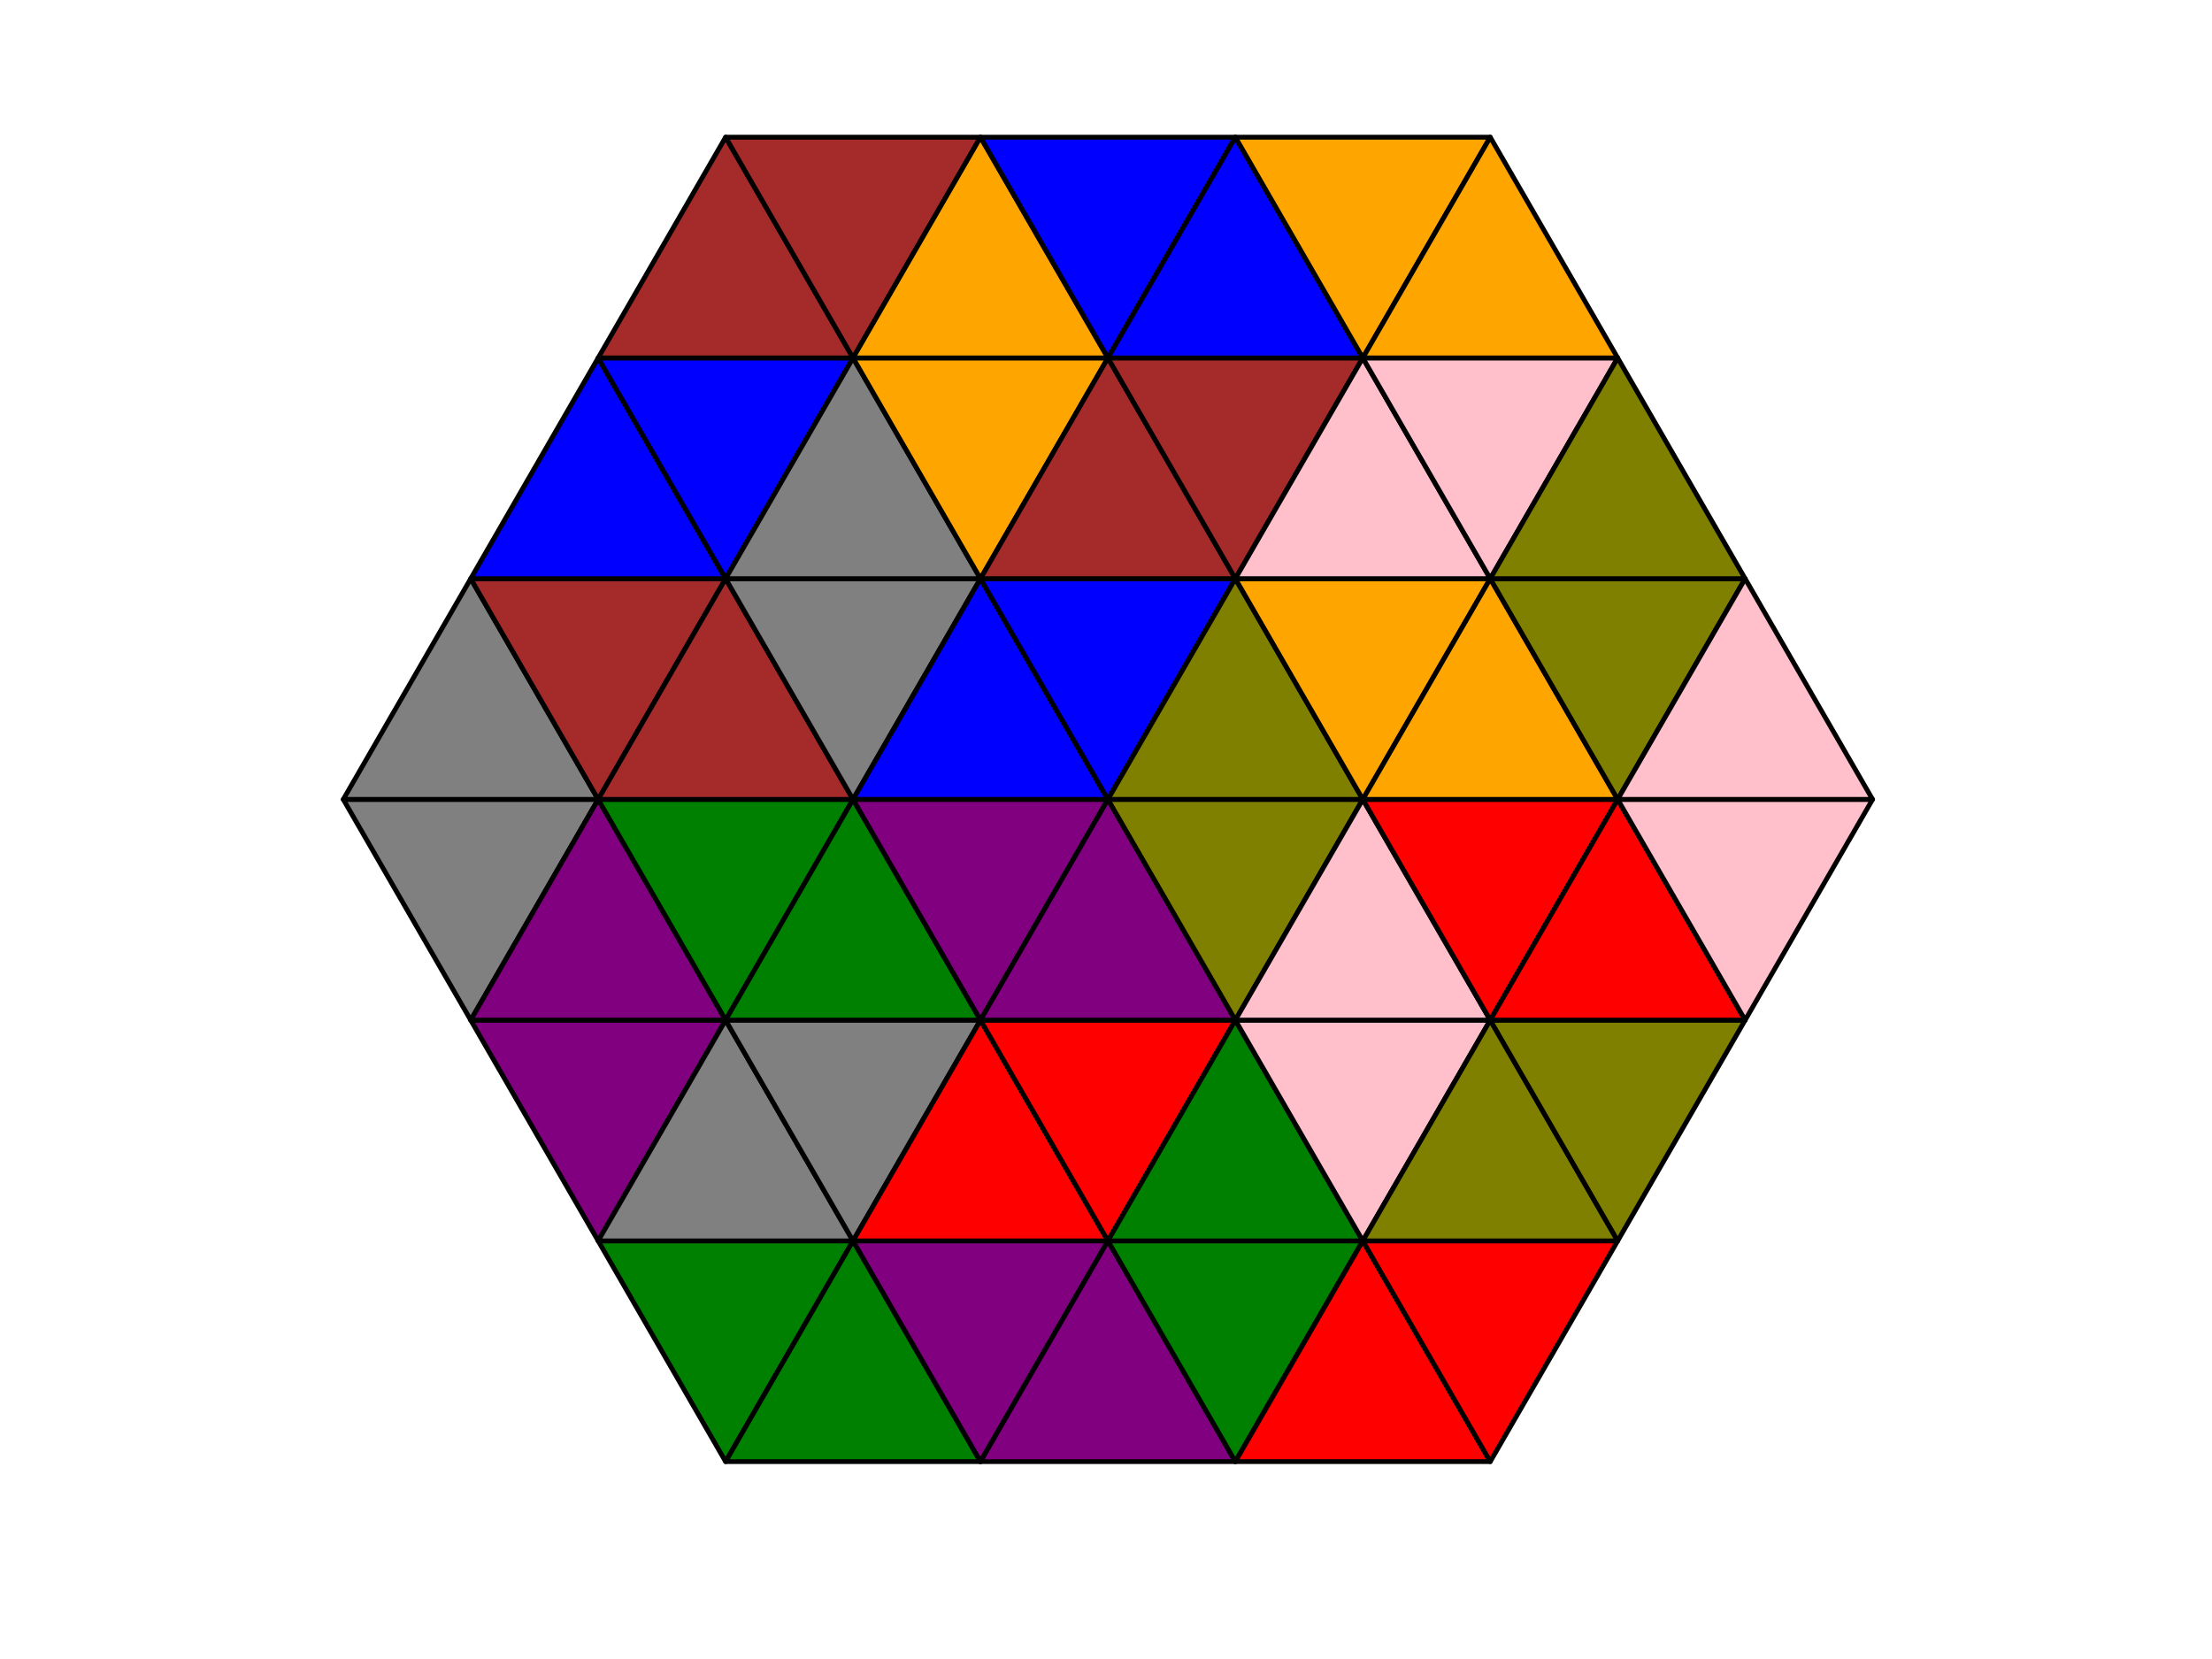 <?xml version="1.0" encoding="utf-8" standalone="no"?>
<!DOCTYPE svg PUBLIC "-//W3C//DTD SVG 1.1//EN"
  "http://www.w3.org/Graphics/SVG/1.1/DTD/svg11.dtd">
<!-- Created with matplotlib (http://matplotlib.org/) -->
<svg height="345pt" version="1.1" viewBox="0 0 460 345" width="460pt" xmlns="http://www.w3.org/2000/svg" xmlns:xlink="http://www.w3.org/1999/xlink">
 <defs>
  <style type="text/css">
*{stroke-linecap:butt;stroke-linejoin:round;}
  </style>
 </defs>
 <g id="figure_1">
  <g id="patch_1">
   <path d="M 0 345.6 
L 460.8 345.6 
L 460.8 0 
L 0 0 
z
" style="fill:#ffffff;"/>
  </g>
  <g id="axes_1">
   <g id="patch_2">
    <path clip-path="url(#p76dffeff33)" d="M 97.889 212.143 
L 124.391 166.24 
L 71.387 166.24 
z
" style="fill:#808080;stroke:#000000;stroke-linejoin:miter;"/>
   </g>
   <g id="patch_3">
    <path clip-path="url(#p76dffeff33)" d="M 71.387 166.24 
L 124.391 166.24 
L 97.889 120.337 
z
" style="fill:#808080;stroke:#000000;stroke-linejoin:miter;"/>
   </g>
   <g id="patch_4">
    <path clip-path="url(#p76dffeff33)" d="M 124.391 166.24 
L 150.894 120.337 
L 97.889 120.337 
z
" style="fill:#a52a2a;stroke:#000000;stroke-linejoin:miter;"/>
   </g>
   <g id="patch_5">
    <path clip-path="url(#p76dffeff33)" d="M 97.889 120.337 
L 150.894 120.337 
L 124.391 74.434 
z
" style="fill:#0000ff;stroke:#000000;stroke-linejoin:miter;"/>
   </g>
   <g id="patch_6">
    <path clip-path="url(#p76dffeff33)" d="M 150.894 120.337 
L 177.396 74.434 
L 124.391 74.434 
z
" style="fill:#0000ff;stroke:#000000;stroke-linejoin:miter;"/>
   </g>
   <g id="patch_7">
    <path clip-path="url(#p76dffeff33)" d="M 124.391 74.434 
L 177.396 74.434 
L 150.894 28.531 
z
" style="fill:#a52a2a;stroke:#000000;stroke-linejoin:miter;"/>
   </g>
   <g id="patch_8">
    <path clip-path="url(#p76dffeff33)" d="M 177.396 74.434 
L 203.898 28.531 
L 150.894 28.531 
z
" style="fill:#a52a2a;stroke:#000000;stroke-linejoin:miter;"/>
   </g>
   <g id="patch_9">
    <path clip-path="url(#p76dffeff33)" d="M 124.391 258.046 
L 150.894 212.143 
L 97.889 212.143 
z
" style="fill:#800080;stroke:#000000;stroke-linejoin:miter;"/>
   </g>
   <g id="patch_10">
    <path clip-path="url(#p76dffeff33)" d="M 97.889 212.143 
L 150.894 212.143 
L 124.391 166.24 
z
" style="fill:#800080;stroke:#000000;stroke-linejoin:miter;"/>
   </g>
   <g id="patch_11">
    <path clip-path="url(#p76dffeff33)" d="M 150.894 212.143 
L 177.396 166.24 
L 124.391 166.24 
z
" style="fill:#008000;stroke:#000000;stroke-linejoin:miter;"/>
   </g>
   <g id="patch_12">
    <path clip-path="url(#p76dffeff33)" d="M 124.391 166.24 
L 177.396 166.24 
L 150.894 120.337 
z
" style="fill:#a52a2a;stroke:#000000;stroke-linejoin:miter;"/>
   </g>
   <g id="patch_13">
    <path clip-path="url(#p76dffeff33)" d="M 177.396 166.24 
L 203.898 120.337 
L 150.894 120.337 
z
" style="fill:#808080;stroke:#000000;stroke-linejoin:miter;"/>
   </g>
   <g id="patch_14">
    <path clip-path="url(#p76dffeff33)" d="M 150.894 120.337 
L 203.898 120.337 
L 177.396 74.434 
z
" style="fill:#808080;stroke:#000000;stroke-linejoin:miter;"/>
   </g>
   <g id="patch_15">
    <path clip-path="url(#p76dffeff33)" d="M 203.898 120.337 
L 230.4 74.434 
L 177.396 74.434 
z
" style="fill:#ffa500;stroke:#000000;stroke-linejoin:miter;"/>
   </g>
   <g id="patch_16">
    <path clip-path="url(#p76dffeff33)" d="M 177.396 74.434 
L 230.4 74.434 
L 203.898 28.531 
z
" style="fill:#ffa500;stroke:#000000;stroke-linejoin:miter;"/>
   </g>
   <g id="patch_17">
    <path clip-path="url(#p76dffeff33)" d="M 230.4 74.434 
L 256.902 28.531 
L 203.898 28.531 
z
" style="fill:#0000ff;stroke:#000000;stroke-linejoin:miter;"/>
   </g>
   <g id="patch_18">
    <path clip-path="url(#p76dffeff33)" d="M 150.894 303.949 
L 177.396 258.046 
L 124.391 258.046 
z
" style="fill:#008000;stroke:#000000;stroke-linejoin:miter;"/>
   </g>
   <g id="patch_19">
    <path clip-path="url(#p76dffeff33)" d="M 124.391 258.046 
L 177.396 258.046 
L 150.894 212.143 
z
" style="fill:#808080;stroke:#000000;stroke-linejoin:miter;"/>
   </g>
   <g id="patch_20">
    <path clip-path="url(#p76dffeff33)" d="M 177.396 258.046 
L 203.898 212.143 
L 150.894 212.143 
z
" style="fill:#808080;stroke:#000000;stroke-linejoin:miter;"/>
   </g>
   <g id="patch_21">
    <path clip-path="url(#p76dffeff33)" d="M 150.894 212.143 
L 203.898 212.143 
L 177.396 166.24 
z
" style="fill:#008000;stroke:#000000;stroke-linejoin:miter;"/>
   </g>
   <g id="patch_22">
    <path clip-path="url(#p76dffeff33)" d="M 203.898 212.143 
L 230.4 166.24 
L 177.396 166.24 
z
" style="fill:#800080;stroke:#000000;stroke-linejoin:miter;"/>
   </g>
   <g id="patch_23">
    <path clip-path="url(#p76dffeff33)" d="M 177.396 166.24 
L 230.4 166.24 
L 203.898 120.337 
z
" style="fill:#0000ff;stroke:#000000;stroke-linejoin:miter;"/>
   </g>
   <g id="patch_24">
    <path clip-path="url(#p76dffeff33)" d="M 230.4 166.24 
L 256.902 120.337 
L 203.898 120.337 
z
" style="fill:#0000ff;stroke:#000000;stroke-linejoin:miter;"/>
   </g>
   <g id="patch_25">
    <path clip-path="url(#p76dffeff33)" d="M 203.898 120.337 
L 256.902 120.337 
L 230.4 74.434 
z
" style="fill:#a52a2a;stroke:#000000;stroke-linejoin:miter;"/>
   </g>
   <g id="patch_26">
    <path clip-path="url(#p76dffeff33)" d="M 256.902 120.337 
L 283.404 74.434 
L 230.4 74.434 
z
" style="fill:#a52a2a;stroke:#000000;stroke-linejoin:miter;"/>
   </g>
   <g id="patch_27">
    <path clip-path="url(#p76dffeff33)" d="M 230.4 74.434 
L 283.404 74.434 
L 256.902 28.531 
z
" style="fill:#0000ff;stroke:#000000;stroke-linejoin:miter;"/>
   </g>
   <g id="patch_28">
    <path clip-path="url(#p76dffeff33)" d="M 283.404 74.434 
L 309.906 28.531 
L 256.902 28.531 
z
" style="fill:#ffa500;stroke:#000000;stroke-linejoin:miter;"/>
   </g>
   <g id="patch_29">
    <path clip-path="url(#p76dffeff33)" d="M 150.894 303.949 
L 203.898 303.949 
L 177.396 258.046 
z
" style="fill:#008000;stroke:#000000;stroke-linejoin:miter;"/>
   </g>
   <g id="patch_30">
    <path clip-path="url(#p76dffeff33)" d="M 203.898 303.949 
L 230.4 258.046 
L 177.396 258.046 
z
" style="fill:#800080;stroke:#000000;stroke-linejoin:miter;"/>
   </g>
   <g id="patch_31">
    <path clip-path="url(#p76dffeff33)" d="M 177.396 258.046 
L 230.4 258.046 
L 203.898 212.143 
z
" style="fill:#ff0000;stroke:#000000;stroke-linejoin:miter;"/>
   </g>
   <g id="patch_32">
    <path clip-path="url(#p76dffeff33)" d="M 230.4 258.046 
L 256.902 212.143 
L 203.898 212.143 
z
" style="fill:#ff0000;stroke:#000000;stroke-linejoin:miter;"/>
   </g>
   <g id="patch_33">
    <path clip-path="url(#p76dffeff33)" d="M 203.898 212.143 
L 256.902 212.143 
L 230.4 166.24 
z
" style="fill:#800080;stroke:#000000;stroke-linejoin:miter;"/>
   </g>
   <g id="patch_34">
    <path clip-path="url(#p76dffeff33)" d="M 256.902 212.143 
L 283.404 166.24 
L 230.4 166.24 
z
" style="fill:#808000;stroke:#000000;stroke-linejoin:miter;"/>
   </g>
   <g id="patch_35">
    <path clip-path="url(#p76dffeff33)" d="M 230.4 166.24 
L 283.404 166.24 
L 256.902 120.337 
z
" style="fill:#808000;stroke:#000000;stroke-linejoin:miter;"/>
   </g>
   <g id="patch_36">
    <path clip-path="url(#p76dffeff33)" d="M 283.404 166.24 
L 309.906 120.337 
L 256.902 120.337 
z
" style="fill:#ffa500;stroke:#000000;stroke-linejoin:miter;"/>
   </g>
   <g id="patch_37">
    <path clip-path="url(#p76dffeff33)" d="M 256.902 120.337 
L 309.906 120.337 
L 283.404 74.434 
z
" style="fill:#ffc0cb;stroke:#000000;stroke-linejoin:miter;"/>
   </g>
   <g id="patch_38">
    <path clip-path="url(#p76dffeff33)" d="M 309.906 120.337 
L 336.409 74.434 
L 283.404 74.434 
z
" style="fill:#ffc0cb;stroke:#000000;stroke-linejoin:miter;"/>
   </g>
   <g id="patch_39">
    <path clip-path="url(#p76dffeff33)" d="M 283.404 74.434 
L 336.409 74.434 
L 309.906 28.531 
z
" style="fill:#ffa500;stroke:#000000;stroke-linejoin:miter;"/>
   </g>
   <g id="patch_40">
    <path clip-path="url(#p76dffeff33)" d="M 203.898 303.949 
L 256.902 303.949 
L 230.4 258.046 
z
" style="fill:#800080;stroke:#000000;stroke-linejoin:miter;"/>
   </g>
   <g id="patch_41">
    <path clip-path="url(#p76dffeff33)" d="M 256.902 303.949 
L 283.404 258.046 
L 230.4 258.046 
z
" style="fill:#008000;stroke:#000000;stroke-linejoin:miter;"/>
   </g>
   <g id="patch_42">
    <path clip-path="url(#p76dffeff33)" d="M 230.4 258.046 
L 283.404 258.046 
L 256.902 212.143 
z
" style="fill:#008000;stroke:#000000;stroke-linejoin:miter;"/>
   </g>
   <g id="patch_43">
    <path clip-path="url(#p76dffeff33)" d="M 283.404 258.046 
L 309.906 212.143 
L 256.902 212.143 
z
" style="fill:#ffc0cb;stroke:#000000;stroke-linejoin:miter;"/>
   </g>
   <g id="patch_44">
    <path clip-path="url(#p76dffeff33)" d="M 256.902 212.143 
L 309.906 212.143 
L 283.404 166.24 
z
" style="fill:#ffc0cb;stroke:#000000;stroke-linejoin:miter;"/>
   </g>
   <g id="patch_45">
    <path clip-path="url(#p76dffeff33)" d="M 309.906 212.143 
L 336.409 166.24 
L 283.404 166.24 
z
" style="fill:#ff0000;stroke:#000000;stroke-linejoin:miter;"/>
   </g>
   <g id="patch_46">
    <path clip-path="url(#p76dffeff33)" d="M 283.404 166.24 
L 336.409 166.24 
L 309.906 120.337 
z
" style="fill:#ffa500;stroke:#000000;stroke-linejoin:miter;"/>
   </g>
   <g id="patch_47">
    <path clip-path="url(#p76dffeff33)" d="M 336.409 166.24 
L 362.911 120.337 
L 309.906 120.337 
z
" style="fill:#808000;stroke:#000000;stroke-linejoin:miter;"/>
   </g>
   <g id="patch_48">
    <path clip-path="url(#p76dffeff33)" d="M 309.906 120.337 
L 362.911 120.337 
L 336.409 74.434 
z
" style="fill:#808000;stroke:#000000;stroke-linejoin:miter;"/>
   </g>
   <g id="patch_49">
    <path clip-path="url(#p76dffeff33)" d="M 256.902 303.949 
L 309.906 303.949 
L 283.404 258.046 
z
" style="fill:#ff0000;stroke:#000000;stroke-linejoin:miter;"/>
   </g>
   <g id="patch_50">
    <path clip-path="url(#p76dffeff33)" d="M 309.906 303.949 
L 336.409 258.046 
L 283.404 258.046 
z
" style="fill:#ff0000;stroke:#000000;stroke-linejoin:miter;"/>
   </g>
   <g id="patch_51">
    <path clip-path="url(#p76dffeff33)" d="M 283.404 258.046 
L 336.409 258.046 
L 309.906 212.143 
z
" style="fill:#808000;stroke:#000000;stroke-linejoin:miter;"/>
   </g>
   <g id="patch_52">
    <path clip-path="url(#p76dffeff33)" d="M 336.409 258.046 
L 362.911 212.143 
L 309.906 212.143 
z
" style="fill:#808000;stroke:#000000;stroke-linejoin:miter;"/>
   </g>
   <g id="patch_53">
    <path clip-path="url(#p76dffeff33)" d="M 309.906 212.143 
L 362.911 212.143 
L 336.409 166.24 
z
" style="fill:#ff0000;stroke:#000000;stroke-linejoin:miter;"/>
   </g>
   <g id="patch_54">
    <path clip-path="url(#p76dffeff33)" d="M 362.911 212.143 
L 389.413 166.24 
L 336.409 166.24 
z
" style="fill:#ffc0cb;stroke:#000000;stroke-linejoin:miter;"/>
   </g>
   <g id="patch_55">
    <path clip-path="url(#p76dffeff33)" d="M 336.409 166.24 
L 389.413 166.24 
L 362.911 120.337 
z
" style="fill:#ffc0cb;stroke:#000000;stroke-linejoin:miter;"/>
   </g>
  </g>
 </g>
 <defs>
  <clipPath id="p76dffeff33">
   <rect height="302.96" width="349.828" x="55.486" y="14.76"/>
  </clipPath>
 </defs>
</svg>
